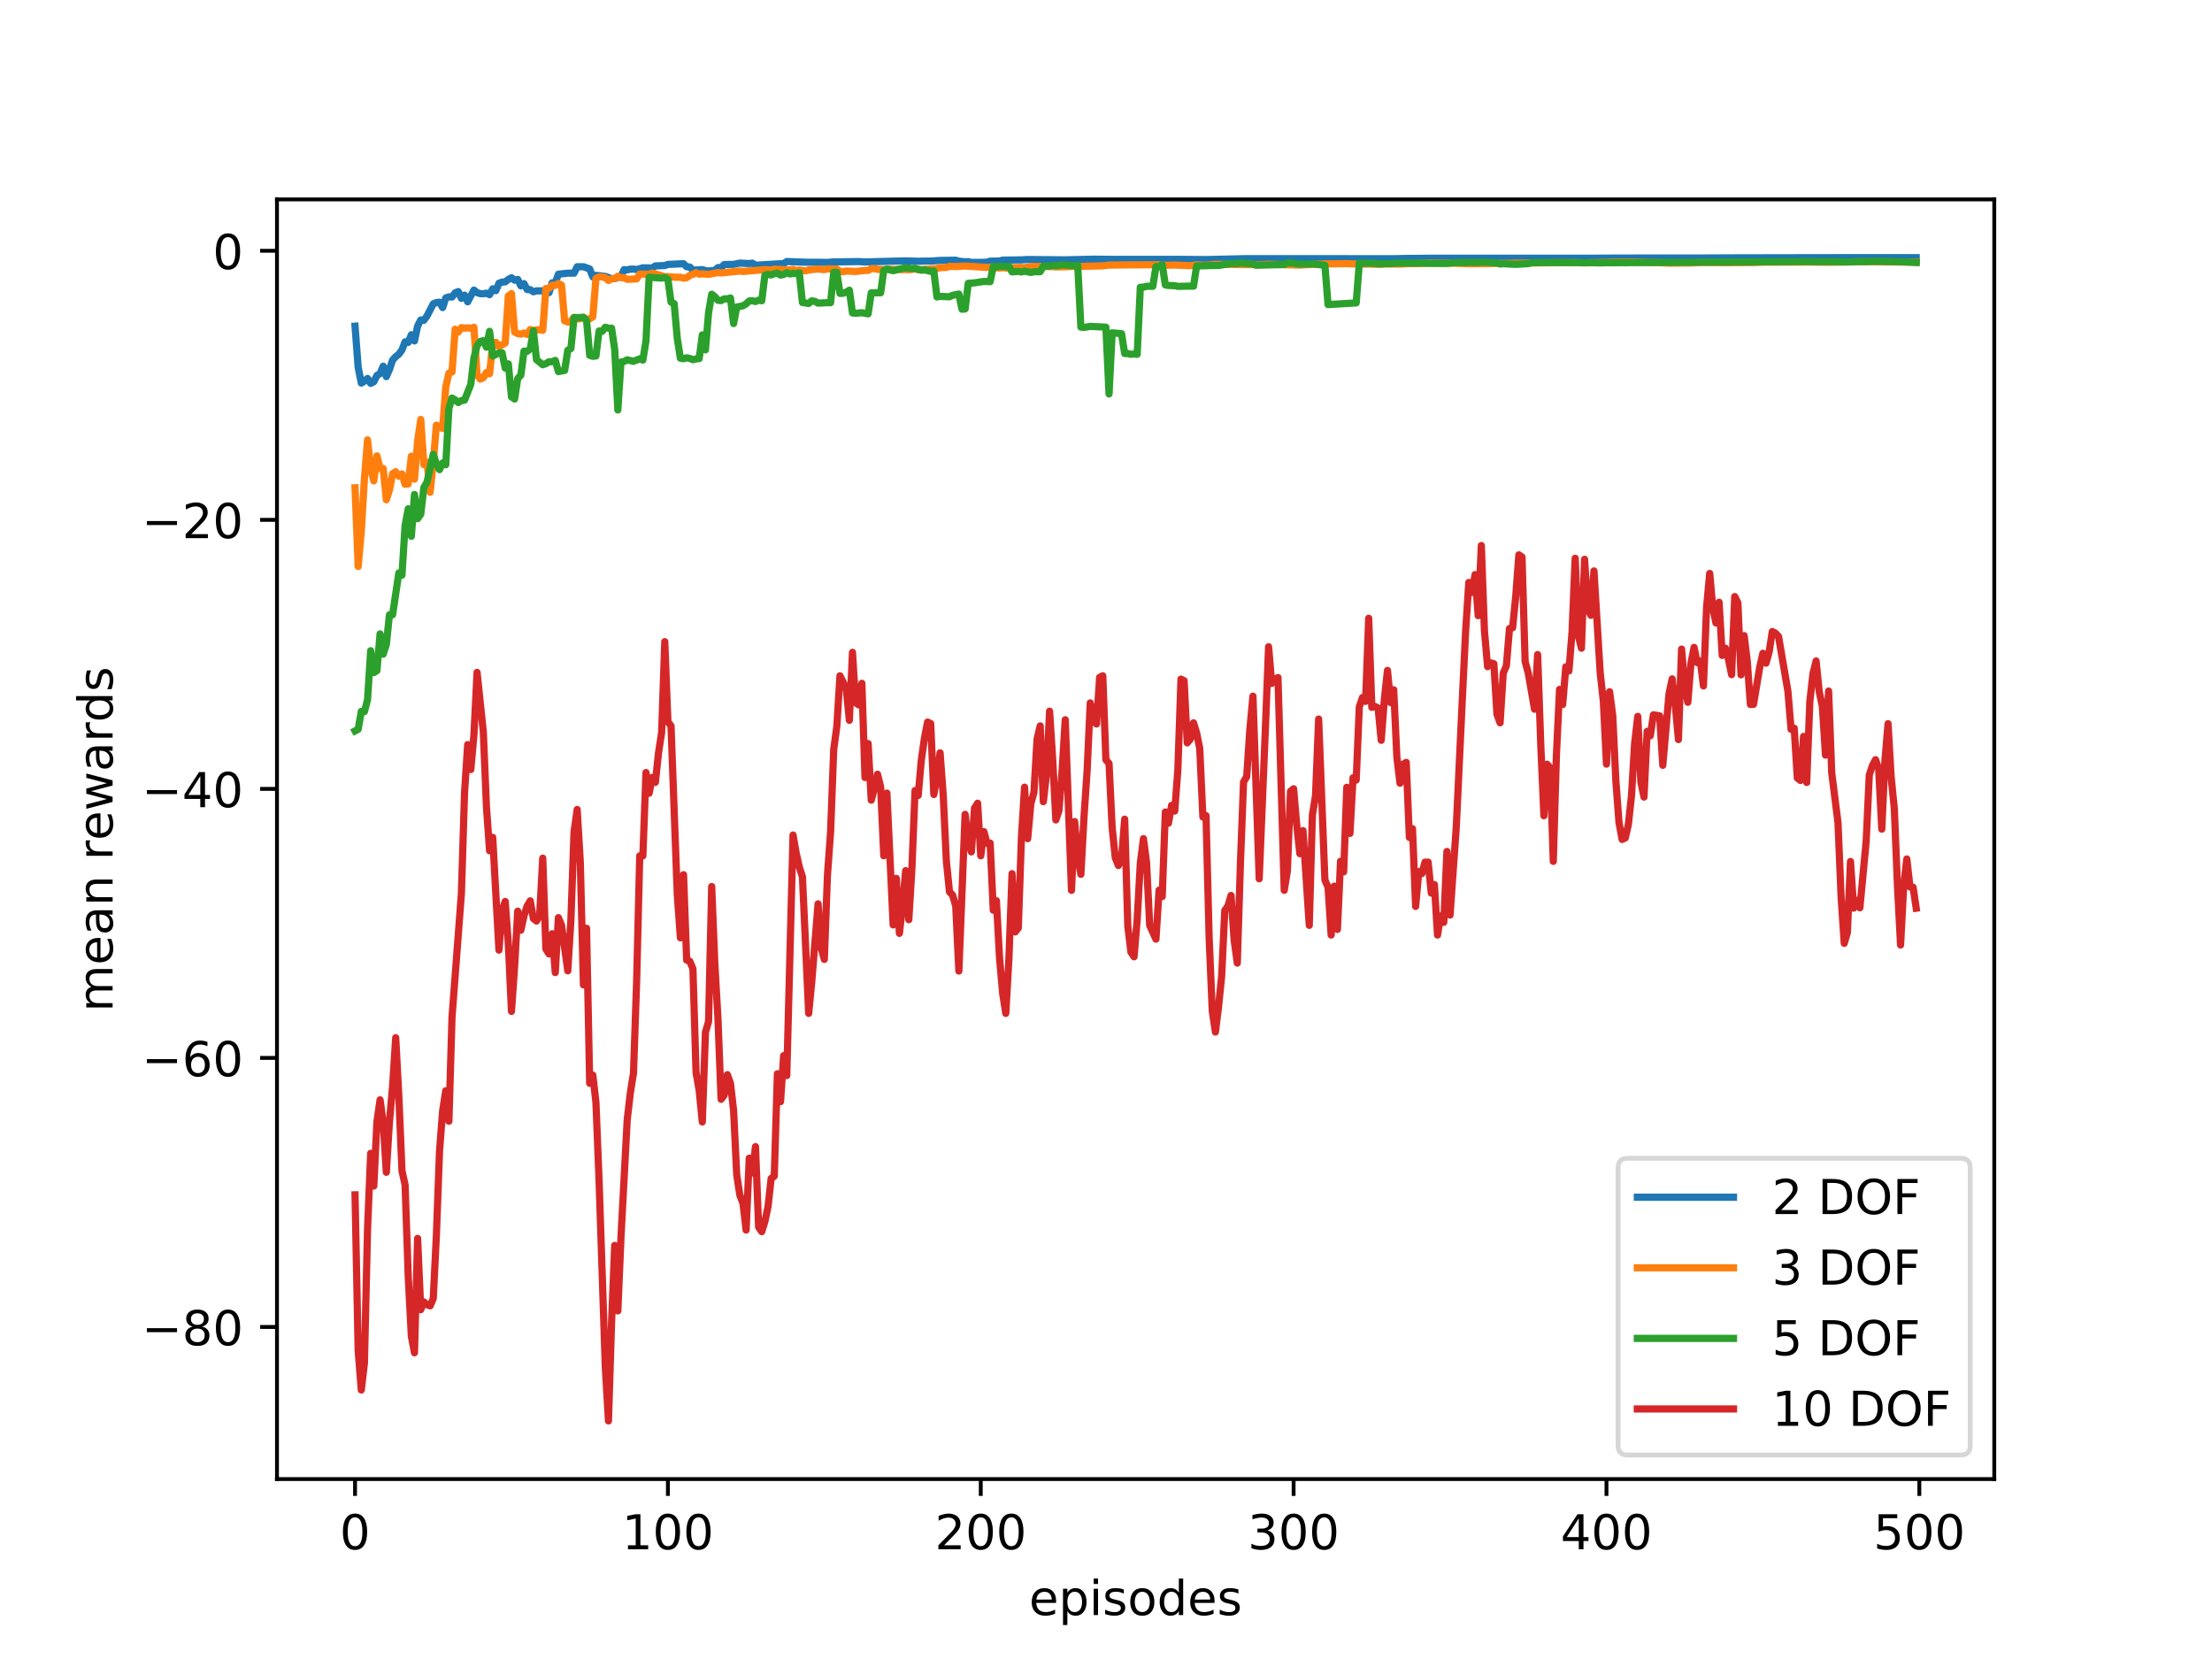 <?xml version="1.0" encoding="utf-8" standalone="no"?>
<!DOCTYPE svg PUBLIC "-//W3C//DTD SVG 1.1//EN"
  "http://www.w3.org/Graphics/SVG/1.1/DTD/svg11.dtd">
<!-- Created with matplotlib (http://matplotlib.org/) -->
<svg height="345pt" version="1.1" viewBox="0 0 460 345" width="460pt" xmlns="http://www.w3.org/2000/svg" xmlns:xlink="http://www.w3.org/1999/xlink">
 <defs>
  <style type="text/css">
*{stroke-linecap:butt;stroke-linejoin:round;}
  </style>
 </defs>
 <g id="figure_1">
  <g id="patch_1">
   <path d="M 0 345.6 
L 460.8 345.6 
L 460.8 0 
L 0 0 
z
" style="fill:#ffffff;"/>
  </g>
  <g id="axes_1">
   <g id="patch_2">
    <path d="M 57.6 307.584 
L 414.72 307.584 
L 414.72 41.472 
L 57.6 41.472 
z
" style="fill:#ffffff;"/>
   </g>
   <g id="matplotlib.axis_1">
    <g id="xtick_1">
     <g id="line2d_1">
      <defs>
       <path d="M 0 0 
L 0 3.5 
" id="m6d3c2bbdf1" style="stroke:#000000;stroke-width:0.8;"/>
      </defs>
      <g>
       <use style="stroke:#000000;stroke-width:0.8;" x="73.833" xlink:href="#m6d3c2bbdf1" y="307.584"/>
      </g>
     </g>
     <g id="text_1">
      <!-- 0 -->
      <defs>
       <path d="M 31.781 66.406 
Q 24.172 66.406 20.328 58.906 
Q 16.5 51.422 16.5 36.375 
Q 16.5 21.391 20.328 13.891 
Q 24.172 6.391 31.781 6.391 
Q 39.453 6.391 43.281 13.891 
Q 47.125 21.391 47.125 36.375 
Q 47.125 51.422 43.281 58.906 
Q 39.453 66.406 31.781 66.406 
z
M 31.781 74.219 
Q 44.047 74.219 50.516 64.516 
Q 56.984 54.828 56.984 36.375 
Q 56.984 17.969 50.516 8.266 
Q 44.047 -1.422 31.781 -1.422 
Q 19.531 -1.422 13.062 8.266 
Q 6.594 17.969 6.594 36.375 
Q 6.594 54.828 13.062 64.516 
Q 19.531 74.219 31.781 74.219 
z
" id="DejaVuSans-30"/>
      </defs>
      <g transform="translate(70.651 322.182)scale(0.1 -0.1)">
       <use xlink:href="#DejaVuSans-30"/>
      </g>
     </g>
    </g>
    <g id="xtick_2">
     <g id="line2d_2">
      <g>
       <use style="stroke:#000000;stroke-width:0.8;" x="138.894" xlink:href="#m6d3c2bbdf1" y="307.584"/>
      </g>
     </g>
     <g id="text_2">
      <!-- 100 -->
      <defs>
       <path d="M 12.406 8.297 
L 28.516 8.297 
L 28.516 63.922 
L 10.984 60.406 
L 10.984 69.391 
L 28.422 72.906 
L 38.281 72.906 
L 38.281 8.297 
L 54.391 8.297 
L 54.391 0 
L 12.406 0 
z
" id="DejaVuSans-31"/>
      </defs>
      <g transform="translate(129.35 322.182)scale(0.1 -0.1)">
       <use xlink:href="#DejaVuSans-31"/>
       <use x="63.623" xlink:href="#DejaVuSans-30"/>
       <use x="127.246" xlink:href="#DejaVuSans-30"/>
      </g>
     </g>
    </g>
    <g id="xtick_3">
     <g id="line2d_3">
      <g>
       <use style="stroke:#000000;stroke-width:0.8;" x="203.955" xlink:href="#m6d3c2bbdf1" y="307.584"/>
      </g>
     </g>
     <g id="text_3">
      <!-- 200 -->
      <defs>
       <path d="M 19.188 8.297 
L 53.609 8.297 
L 53.609 0 
L 7.328 0 
L 7.328 8.297 
Q 12.938 14.109 22.625 23.891 
Q 32.328 33.688 34.812 36.531 
Q 39.547 41.844 41.422 45.531 
Q 43.312 49.219 43.312 52.781 
Q 43.312 58.594 39.234 62.25 
Q 35.156 65.922 28.609 65.922 
Q 23.969 65.922 18.812 64.312 
Q 13.672 62.703 7.812 59.422 
L 7.812 69.391 
Q 13.766 71.781 18.938 73 
Q 24.125 74.219 28.422 74.219 
Q 39.75 74.219 46.484 68.547 
Q 53.219 62.891 53.219 53.422 
Q 53.219 48.922 51.531 44.891 
Q 49.859 40.875 45.406 35.406 
Q 44.188 33.984 37.641 27.219 
Q 31.109 20.453 19.188 8.297 
z
" id="DejaVuSans-32"/>
      </defs>
      <g transform="translate(194.411 322.182)scale(0.1 -0.1)">
       <use xlink:href="#DejaVuSans-32"/>
       <use x="63.623" xlink:href="#DejaVuSans-30"/>
       <use x="127.246" xlink:href="#DejaVuSans-30"/>
      </g>
     </g>
    </g>
    <g id="xtick_4">
     <g id="line2d_4">
      <g>
       <use style="stroke:#000000;stroke-width:0.8;" x="269.016" xlink:href="#m6d3c2bbdf1" y="307.584"/>
      </g>
     </g>
     <g id="text_4">
      <!-- 300 -->
      <defs>
       <path d="M 40.578 39.312 
Q 47.656 37.797 51.625 33 
Q 55.609 28.219 55.609 21.188 
Q 55.609 10.406 48.188 4.484 
Q 40.766 -1.422 27.094 -1.422 
Q 22.516 -1.422 17.656 -0.516 
Q 12.797 0.391 7.625 2.203 
L 7.625 11.719 
Q 11.719 9.328 16.594 8.109 
Q 21.484 6.891 26.812 6.891 
Q 36.078 6.891 40.938 10.547 
Q 45.797 14.203 45.797 21.188 
Q 45.797 27.641 41.281 31.266 
Q 36.766 34.906 28.719 34.906 
L 20.219 34.906 
L 20.219 43.016 
L 29.109 43.016 
Q 36.375 43.016 40.234 45.922 
Q 44.094 48.828 44.094 54.297 
Q 44.094 59.906 40.109 62.906 
Q 36.141 65.922 28.719 65.922 
Q 24.656 65.922 20.016 65.031 
Q 15.375 64.156 9.812 62.312 
L 9.812 71.094 
Q 15.438 72.656 20.344 73.438 
Q 25.25 74.219 29.594 74.219 
Q 40.828 74.219 47.359 69.109 
Q 53.906 64.016 53.906 55.328 
Q 53.906 49.266 50.438 45.094 
Q 46.969 40.922 40.578 39.312 
z
" id="DejaVuSans-33"/>
      </defs>
      <g transform="translate(259.472 322.182)scale(0.1 -0.1)">
       <use xlink:href="#DejaVuSans-33"/>
       <use x="63.623" xlink:href="#DejaVuSans-30"/>
       <use x="127.246" xlink:href="#DejaVuSans-30"/>
      </g>
     </g>
    </g>
    <g id="xtick_5">
     <g id="line2d_5">
      <g>
       <use style="stroke:#000000;stroke-width:0.8;" x="334.077" xlink:href="#m6d3c2bbdf1" y="307.584"/>
      </g>
     </g>
     <g id="text_5">
      <!-- 400 -->
      <defs>
       <path d="M 37.797 64.312 
L 12.891 25.391 
L 37.797 25.391 
z
M 35.203 72.906 
L 47.609 72.906 
L 47.609 25.391 
L 58.016 25.391 
L 58.016 17.188 
L 47.609 17.188 
L 47.609 0 
L 37.797 0 
L 37.797 17.188 
L 4.891 17.188 
L 4.891 26.703 
z
" id="DejaVuSans-34"/>
      </defs>
      <g transform="translate(324.533 322.182)scale(0.1 -0.1)">
       <use xlink:href="#DejaVuSans-34"/>
       <use x="63.623" xlink:href="#DejaVuSans-30"/>
       <use x="127.246" xlink:href="#DejaVuSans-30"/>
      </g>
     </g>
    </g>
    <g id="xtick_6">
     <g id="line2d_6">
      <g>
       <use style="stroke:#000000;stroke-width:0.8;" x="399.138" xlink:href="#m6d3c2bbdf1" y="307.584"/>
      </g>
     </g>
     <g id="text_6">
      <!-- 500 -->
      <defs>
       <path d="M 10.797 72.906 
L 49.516 72.906 
L 49.516 64.594 
L 19.828 64.594 
L 19.828 46.734 
Q 21.969 47.469 24.109 47.828 
Q 26.266 48.188 28.422 48.188 
Q 40.625 48.188 47.75 41.5 
Q 54.891 34.812 54.891 23.391 
Q 54.891 11.625 47.562 5.094 
Q 40.234 -1.422 26.906 -1.422 
Q 22.312 -1.422 17.547 -0.641 
Q 12.797 0.141 7.719 1.703 
L 7.719 11.625 
Q 12.109 9.234 16.797 8.062 
Q 21.484 6.891 26.703 6.891 
Q 35.156 6.891 40.078 11.328 
Q 45.016 15.766 45.016 23.391 
Q 45.016 31 40.078 35.438 
Q 35.156 39.891 26.703 39.891 
Q 22.75 39.891 18.812 39.016 
Q 14.891 38.141 10.797 36.281 
z
" id="DejaVuSans-35"/>
      </defs>
      <g transform="translate(389.594 322.182)scale(0.1 -0.1)">
       <use xlink:href="#DejaVuSans-35"/>
       <use x="63.623" xlink:href="#DejaVuSans-30"/>
       <use x="127.246" xlink:href="#DejaVuSans-30"/>
      </g>
     </g>
    </g>
    <g id="text_7">
     <!-- episodes -->
     <defs>
      <path d="M 56.203 29.594 
L 56.203 25.203 
L 14.891 25.203 
Q 15.484 15.922 20.484 11.062 
Q 25.484 6.203 34.422 6.203 
Q 39.594 6.203 44.453 7.469 
Q 49.312 8.734 54.109 11.281 
L 54.109 2.781 
Q 49.266 0.734 44.188 -0.344 
Q 39.109 -1.422 33.891 -1.422 
Q 20.797 -1.422 13.156 6.188 
Q 5.516 13.812 5.516 26.812 
Q 5.516 40.234 12.766 48.109 
Q 20.016 56 32.328 56 
Q 43.359 56 49.781 48.891 
Q 56.203 41.797 56.203 29.594 
z
M 47.219 32.234 
Q 47.125 39.594 43.094 43.984 
Q 39.062 48.391 32.422 48.391 
Q 24.906 48.391 20.391 44.141 
Q 15.875 39.891 15.188 32.172 
z
" id="DejaVuSans-65"/>
      <path d="M 18.109 8.203 
L 18.109 -20.797 
L 9.078 -20.797 
L 9.078 54.688 
L 18.109 54.688 
L 18.109 46.391 
Q 20.953 51.266 25.266 53.625 
Q 29.594 56 35.594 56 
Q 45.562 56 51.781 48.094 
Q 58.016 40.188 58.016 27.297 
Q 58.016 14.406 51.781 6.484 
Q 45.562 -1.422 35.594 -1.422 
Q 29.594 -1.422 25.266 0.953 
Q 20.953 3.328 18.109 8.203 
z
M 48.688 27.297 
Q 48.688 37.203 44.609 42.844 
Q 40.531 48.484 33.406 48.484 
Q 26.266 48.484 22.188 42.844 
Q 18.109 37.203 18.109 27.297 
Q 18.109 17.391 22.188 11.75 
Q 26.266 6.109 33.406 6.109 
Q 40.531 6.109 44.609 11.75 
Q 48.688 17.391 48.688 27.297 
z
" id="DejaVuSans-70"/>
      <path d="M 9.422 54.688 
L 18.406 54.688 
L 18.406 0 
L 9.422 0 
z
M 9.422 75.984 
L 18.406 75.984 
L 18.406 64.594 
L 9.422 64.594 
z
" id="DejaVuSans-69"/>
      <path d="M 44.281 53.078 
L 44.281 44.578 
Q 40.484 46.531 36.375 47.5 
Q 32.281 48.484 27.875 48.484 
Q 21.188 48.484 17.844 46.438 
Q 14.5 44.391 14.5 40.281 
Q 14.5 37.156 16.891 35.375 
Q 19.281 33.594 26.516 31.984 
L 29.594 31.297 
Q 39.156 29.25 43.188 25.516 
Q 47.219 21.781 47.219 15.094 
Q 47.219 7.469 41.188 3.016 
Q 35.156 -1.422 24.609 -1.422 
Q 20.219 -1.422 15.453 -0.562 
Q 10.688 0.297 5.422 2 
L 5.422 11.281 
Q 10.406 8.688 15.234 7.391 
Q 20.062 6.109 24.812 6.109 
Q 31.156 6.109 34.562 8.281 
Q 37.984 10.453 37.984 14.406 
Q 37.984 18.062 35.516 20.016 
Q 33.062 21.969 24.703 23.781 
L 21.578 24.516 
Q 13.234 26.266 9.516 29.906 
Q 5.812 33.547 5.812 39.891 
Q 5.812 47.609 11.281 51.797 
Q 16.75 56 26.812 56 
Q 31.781 56 36.172 55.266 
Q 40.578 54.547 44.281 53.078 
z
" id="DejaVuSans-73"/>
      <path d="M 30.609 48.391 
Q 23.391 48.391 19.188 42.75 
Q 14.984 37.109 14.984 27.297 
Q 14.984 17.484 19.156 11.844 
Q 23.344 6.203 30.609 6.203 
Q 37.797 6.203 41.984 11.859 
Q 46.188 17.531 46.188 27.297 
Q 46.188 37.016 41.984 42.703 
Q 37.797 48.391 30.609 48.391 
z
M 30.609 56 
Q 42.328 56 49.016 48.375 
Q 55.719 40.766 55.719 27.297 
Q 55.719 13.875 49.016 6.219 
Q 42.328 -1.422 30.609 -1.422 
Q 18.844 -1.422 12.172 6.219 
Q 5.516 13.875 5.516 27.297 
Q 5.516 40.766 12.172 48.375 
Q 18.844 56 30.609 56 
z
" id="DejaVuSans-6f"/>
      <path d="M 45.406 46.391 
L 45.406 75.984 
L 54.391 75.984 
L 54.391 0 
L 45.406 0 
L 45.406 8.203 
Q 42.578 3.328 38.25 0.953 
Q 33.938 -1.422 27.875 -1.422 
Q 17.969 -1.422 11.734 6.484 
Q 5.516 14.406 5.516 27.297 
Q 5.516 40.188 11.734 48.094 
Q 17.969 56 27.875 56 
Q 33.938 56 38.25 53.625 
Q 42.578 51.266 45.406 46.391 
z
M 14.797 27.297 
Q 14.797 17.391 18.875 11.75 
Q 22.953 6.109 30.078 6.109 
Q 37.203 6.109 41.297 11.75 
Q 45.406 17.391 45.406 27.297 
Q 45.406 37.203 41.297 42.844 
Q 37.203 48.484 30.078 48.484 
Q 22.953 48.484 18.875 42.844 
Q 14.797 37.203 14.797 27.297 
z
" id="DejaVuSans-64"/>
     </defs>
     <g transform="translate(214.001 335.861)scale(0.1 -0.1)">
      <use xlink:href="#DejaVuSans-65"/>
      <use x="61.523" xlink:href="#DejaVuSans-70"/>
      <use x="125" xlink:href="#DejaVuSans-69"/>
      <use x="152.783" xlink:href="#DejaVuSans-73"/>
      <use x="204.883" xlink:href="#DejaVuSans-6f"/>
      <use x="266.064" xlink:href="#DejaVuSans-64"/>
      <use x="329.541" xlink:href="#DejaVuSans-65"/>
      <use x="391.064" xlink:href="#DejaVuSans-73"/>
     </g>
    </g>
   </g>
   <g id="matplotlib.axis_2">
    <g id="ytick_1">
     <g id="line2d_7">
      <defs>
       <path d="M 0 0 
L -3.5 0 
" id="m429cd1ac20" style="stroke:#000000;stroke-width:0.8;"/>
      </defs>
      <g>
       <use style="stroke:#000000;stroke-width:0.8;" x="57.6" xlink:href="#m429cd1ac20" y="275.952"/>
      </g>
     </g>
     <g id="text_8">
      <!-- −80 -->
      <defs>
       <path d="M 10.594 35.5 
L 73.188 35.5 
L 73.188 27.203 
L 10.594 27.203 
z
" id="DejaVuSans-2212"/>
       <path d="M 31.781 34.625 
Q 24.75 34.625 20.719 30.859 
Q 16.703 27.094 16.703 20.516 
Q 16.703 13.922 20.719 10.156 
Q 24.75 6.391 31.781 6.391 
Q 38.812 6.391 42.859 10.172 
Q 46.922 13.969 46.922 20.516 
Q 46.922 27.094 42.891 30.859 
Q 38.875 34.625 31.781 34.625 
z
M 21.922 38.812 
Q 15.578 40.375 12.031 44.719 
Q 8.5 49.078 8.5 55.328 
Q 8.5 64.062 14.719 69.141 
Q 20.953 74.219 31.781 74.219 
Q 42.672 74.219 48.875 69.141 
Q 55.078 64.062 55.078 55.328 
Q 55.078 49.078 51.531 44.719 
Q 48 40.375 41.703 38.812 
Q 48.828 37.156 52.797 32.312 
Q 56.781 27.484 56.781 20.516 
Q 56.781 9.906 50.312 4.234 
Q 43.844 -1.422 31.781 -1.422 
Q 19.734 -1.422 13.25 4.234 
Q 6.781 9.906 6.781 20.516 
Q 6.781 27.484 10.781 32.312 
Q 14.797 37.156 21.922 38.812 
z
M 18.312 54.391 
Q 18.312 48.734 21.844 45.562 
Q 25.391 42.391 31.781 42.391 
Q 38.141 42.391 41.719 45.562 
Q 45.312 48.734 45.312 54.391 
Q 45.312 60.062 41.719 63.234 
Q 38.141 66.406 31.781 66.406 
Q 25.391 66.406 21.844 63.234 
Q 18.312 60.062 18.312 54.391 
z
" id="DejaVuSans-38"/>
      </defs>
      <g transform="translate(29.495 279.751)scale(0.1 -0.1)">
       <use xlink:href="#DejaVuSans-2212"/>
       <use x="83.789" xlink:href="#DejaVuSans-38"/>
       <use x="147.412" xlink:href="#DejaVuSans-30"/>
      </g>
     </g>
    </g>
    <g id="ytick_2">
     <g id="line2d_8">
      <g>
       <use style="stroke:#000000;stroke-width:0.8;" x="57.6" xlink:href="#m429cd1ac20" y="220.003"/>
      </g>
     </g>
     <g id="text_9">
      <!-- −60 -->
      <defs>
       <path d="M 33.016 40.375 
Q 26.375 40.375 22.484 35.828 
Q 18.609 31.297 18.609 23.391 
Q 18.609 15.531 22.484 10.953 
Q 26.375 6.391 33.016 6.391 
Q 39.656 6.391 43.531 10.953 
Q 47.406 15.531 47.406 23.391 
Q 47.406 31.297 43.531 35.828 
Q 39.656 40.375 33.016 40.375 
z
M 52.594 71.297 
L 52.594 62.312 
Q 48.875 64.062 45.094 64.984 
Q 41.312 65.922 37.594 65.922 
Q 27.828 65.922 22.672 59.328 
Q 17.531 52.734 16.797 39.406 
Q 19.672 43.656 24.016 45.922 
Q 28.375 48.188 33.594 48.188 
Q 44.578 48.188 50.953 41.516 
Q 57.328 34.859 57.328 23.391 
Q 57.328 12.156 50.688 5.359 
Q 44.047 -1.422 33.016 -1.422 
Q 20.359 -1.422 13.672 8.266 
Q 6.984 17.969 6.984 36.375 
Q 6.984 53.656 15.188 63.938 
Q 23.391 74.219 37.203 74.219 
Q 40.922 74.219 44.703 73.484 
Q 48.484 72.75 52.594 71.297 
z
" id="DejaVuSans-36"/>
      </defs>
      <g transform="translate(29.495 223.802)scale(0.1 -0.1)">
       <use xlink:href="#DejaVuSans-2212"/>
       <use x="83.789" xlink:href="#DejaVuSans-36"/>
       <use x="147.412" xlink:href="#DejaVuSans-30"/>
      </g>
     </g>
    </g>
    <g id="ytick_3">
     <g id="line2d_9">
      <g>
       <use style="stroke:#000000;stroke-width:0.8;" x="57.6" xlink:href="#m429cd1ac20" y="164.054"/>
      </g>
     </g>
     <g id="text_10">
      <!-- −40 -->
      <g transform="translate(29.495 167.853)scale(0.1 -0.1)">
       <use xlink:href="#DejaVuSans-2212"/>
       <use x="83.789" xlink:href="#DejaVuSans-34"/>
       <use x="147.412" xlink:href="#DejaVuSans-30"/>
      </g>
     </g>
    </g>
    <g id="ytick_4">
     <g id="line2d_10">
      <g>
       <use style="stroke:#000000;stroke-width:0.8;" x="57.6" xlink:href="#m429cd1ac20" y="108.105"/>
      </g>
     </g>
     <g id="text_11">
      <!-- −20 -->
      <g transform="translate(29.495 111.904)scale(0.1 -0.1)">
       <use xlink:href="#DejaVuSans-2212"/>
       <use x="83.789" xlink:href="#DejaVuSans-32"/>
       <use x="147.412" xlink:href="#DejaVuSans-30"/>
      </g>
     </g>
    </g>
    <g id="ytick_5">
     <g id="line2d_11">
      <g>
       <use style="stroke:#000000;stroke-width:0.8;" x="57.6" xlink:href="#m429cd1ac20" y="52.156"/>
      </g>
     </g>
     <g id="text_12">
      <!-- 0 -->
      <g transform="translate(44.237 55.955)scale(0.1 -0.1)">
       <use xlink:href="#DejaVuSans-30"/>
      </g>
     </g>
    </g>
    <g id="text_13">
     <!-- mean rewards -->
     <defs>
      <path d="M 52 44.188 
Q 55.375 50.25 60.062 53.125 
Q 64.75 56 71.094 56 
Q 79.641 56 84.281 50.016 
Q 88.922 44.047 88.922 33.016 
L 88.922 0 
L 79.891 0 
L 79.891 32.719 
Q 79.891 40.578 77.094 44.375 
Q 74.312 48.188 68.609 48.188 
Q 61.625 48.188 57.562 43.547 
Q 53.516 38.922 53.516 30.906 
L 53.516 0 
L 44.484 0 
L 44.484 32.719 
Q 44.484 40.625 41.703 44.406 
Q 38.922 48.188 33.109 48.188 
Q 26.219 48.188 22.156 43.531 
Q 18.109 38.875 18.109 30.906 
L 18.109 0 
L 9.078 0 
L 9.078 54.688 
L 18.109 54.688 
L 18.109 46.188 
Q 21.188 51.219 25.484 53.609 
Q 29.781 56 35.688 56 
Q 41.656 56 45.828 52.969 
Q 50 49.953 52 44.188 
z
" id="DejaVuSans-6d"/>
      <path d="M 34.281 27.484 
Q 23.391 27.484 19.188 25 
Q 14.984 22.516 14.984 16.5 
Q 14.984 11.719 18.141 8.906 
Q 21.297 6.109 26.703 6.109 
Q 34.188 6.109 38.703 11.406 
Q 43.219 16.703 43.219 25.484 
L 43.219 27.484 
z
M 52.203 31.203 
L 52.203 0 
L 43.219 0 
L 43.219 8.297 
Q 40.141 3.328 35.547 0.953 
Q 30.953 -1.422 24.312 -1.422 
Q 15.922 -1.422 10.953 3.297 
Q 6 8.016 6 15.922 
Q 6 25.141 12.172 29.828 
Q 18.359 34.516 30.609 34.516 
L 43.219 34.516 
L 43.219 35.406 
Q 43.219 41.609 39.141 45 
Q 35.062 48.391 27.688 48.391 
Q 23 48.391 18.547 47.266 
Q 14.109 46.141 10.016 43.891 
L 10.016 52.203 
Q 14.938 54.109 19.578 55.047 
Q 24.219 56 28.609 56 
Q 40.484 56 46.344 49.844 
Q 52.203 43.703 52.203 31.203 
z
" id="DejaVuSans-61"/>
      <path d="M 54.891 33.016 
L 54.891 0 
L 45.906 0 
L 45.906 32.719 
Q 45.906 40.484 42.875 44.328 
Q 39.844 48.188 33.797 48.188 
Q 26.516 48.188 22.312 43.547 
Q 18.109 38.922 18.109 30.906 
L 18.109 0 
L 9.078 0 
L 9.078 54.688 
L 18.109 54.688 
L 18.109 46.188 
Q 21.344 51.125 25.703 53.562 
Q 30.078 56 35.797 56 
Q 45.219 56 50.047 50.172 
Q 54.891 44.344 54.891 33.016 
z
" id="DejaVuSans-6e"/>
      <path id="DejaVuSans-20"/>
      <path d="M 41.109 46.297 
Q 39.594 47.172 37.812 47.578 
Q 36.031 48 33.891 48 
Q 26.266 48 22.188 43.047 
Q 18.109 38.094 18.109 28.812 
L 18.109 0 
L 9.078 0 
L 9.078 54.688 
L 18.109 54.688 
L 18.109 46.188 
Q 20.953 51.172 25.484 53.578 
Q 30.031 56 36.531 56 
Q 37.453 56 38.578 55.875 
Q 39.703 55.766 41.062 55.516 
z
" id="DejaVuSans-72"/>
      <path d="M 4.203 54.688 
L 13.188 54.688 
L 24.422 12.016 
L 35.594 54.688 
L 46.188 54.688 
L 57.422 12.016 
L 68.609 54.688 
L 77.594 54.688 
L 63.281 0 
L 52.688 0 
L 40.922 44.828 
L 29.109 0 
L 18.5 0 
z
" id="DejaVuSans-77"/>
     </defs>
     <g transform="translate(23.416 210.414)rotate(-90)scale(0.1 -0.1)">
      <use xlink:href="#DejaVuSans-6d"/>
      <use x="97.412" xlink:href="#DejaVuSans-65"/>
      <use x="158.936" xlink:href="#DejaVuSans-61"/>
      <use x="220.215" xlink:href="#DejaVuSans-6e"/>
      <use x="283.594" xlink:href="#DejaVuSans-20"/>
      <use x="315.381" xlink:href="#DejaVuSans-72"/>
      <use x="356.463" xlink:href="#DejaVuSans-65"/>
      <use x="417.986" xlink:href="#DejaVuSans-77"/>
      <use x="499.773" xlink:href="#DejaVuSans-61"/>
      <use x="561.053" xlink:href="#DejaVuSans-72"/>
      <use x="602.15" xlink:href="#DejaVuSans-64"/>
      <use x="665.627" xlink:href="#DejaVuSans-73"/>
     </g>
    </g>
   </g>
   <g id="line2d_12">
    <path clip-path="url(#pfcc743c863)" d="M 73.833 67.83 
L 74.483 76.394 
L 75.134 79.66 
L 75.785 79.261 
L 76.435 78.703 
L 77.086 79.728 
L 77.736 79.389 
L 78.387 78.078 
L 79.038 77.692 
L 79.688 76.145 
L 80.339 78.322 
L 80.989 76.833 
L 81.64 74.886 
L 82.291 74.175 
L 82.941 73.664 
L 83.592 72.768 
L 84.242 71.083 
L 84.893 71.206 
L 85.544 69.616 
L 86.194 70.896 
L 86.845 67.813 
L 87.496 66.54 
L 88.146 66.608 
L 88.797 65.714 
L 90.098 63.195 
L 90.749 62.913 
L 91.399 62.852 
L 92.05 63.966 
L 92.7 61.964 
L 93.351 61.724 
L 94.002 61.774 
L 94.652 60.891 
L 95.303 60.635 
L 95.953 62.045 
L 96.604 61.378 
L 97.255 62.763 
L 98.556 60.322 
L 99.207 60.852 
L 99.857 61.066 
L 100.508 61.09 
L 101.158 60.967 
L 101.809 61.287 
L 102.46 60.061 
L 103.11 60.448 
L 103.761 58.903 
L 104.411 58.667 
L 105.062 58.619 
L 105.713 58.107 
L 106.363 57.759 
L 107.014 58.268 
L 107.664 58.109 
L 108.315 59.45 
L 108.966 58.989 
L 109.616 60.202 
L 110.267 60.24 
L 110.918 60.675 
L 111.568 60.491 
L 112.869 60.48 
L 113.52 60.964 
L 114.171 60.863 
L 114.821 58.822 
L 115.472 58.796 
L 116.122 57.021 
L 118.074 56.811 
L 119.375 56.811 
L 120.026 55.475 
L 121.327 55.467 
L 122.629 55.934 
L 123.279 57.59 
L 123.93 57.255 
L 125.882 57.49 
L 127.183 57.948 
L 127.833 57.934 
L 129.135 57.44 
L 129.785 56.075 
L 130.436 56.124 
L 131.086 55.973 
L 131.737 55.955 
L 132.388 56.055 
L 133.689 55.698 
L 135.641 55.717 
L 136.291 55.3 
L 138.243 55.222 
L 138.894 54.985 
L 142.147 54.844 
L 142.797 55.468 
L 143.448 55.533 
L 144.099 56.177 
L 145.4 56.107 
L 146.05 56.071 
L 146.701 56.277 
L 147.352 56.345 
L 148.653 56.222 
L 149.304 55.644 
L 149.954 55.648 
L 150.605 55.013 
L 152.557 54.981 
L 153.858 54.712 
L 155.81 54.813 
L 156.46 54.719 
L 157.111 55.157 
L 159.713 54.994 
L 162.966 54.809 
L 163.617 54.388 
L 166.219 54.487 
L 168.171 54.54 
L 170.123 54.544 
L 172.075 54.577 
L 173.376 54.469 
L 178.581 54.401 
L 179.882 54.472 
L 188.34 54.25 
L 190.943 54.334 
L 192.244 54.293 
L 193.545 54.298 
L 195.497 54.16 
L 198.099 54.117 
L 198.75 54.115 
L 199.401 54.312 
L 200.702 54.449 
L 201.352 54.399 
L 202.003 54.57 
L 203.955 54.564 
L 205.256 54.522 
L 205.907 54.307 
L 207.858 54.283 
L 208.509 54.097 
L 212.413 54.045 
L 213.714 53.967 
L 221.521 54.034 
L 227.377 53.9 
L 231.931 53.944 
L 245.594 53.935 
L 250.799 53.98 
L 259.257 53.787 
L 289.835 53.801 
L 292.438 53.748 
L 296.992 53.711 
L 331.474 53.703 
L 335.378 53.674 
L 343.185 53.653 
L 352.945 53.657 
L 360.101 53.626 
L 370.511 53.606 
L 384.824 53.581 
L 398.487 53.588 
L 398.487 53.588 
" style="fill:none;stroke:#1f77b4;stroke-linecap:square;stroke-width:1.5;"/>
   </g>
   <g id="line2d_13">
    <path clip-path="url(#pfcc743c863)" d="M 73.833 101.438 
L 74.483 117.802 
L 75.134 110.515 
L 75.785 99.494 
L 76.435 91.47 
L 77.086 97.44 
L 77.736 99.995 
L 78.387 94.802 
L 79.038 97.447 
L 79.688 97.43 
L 80.339 103.937 
L 80.989 101.885 
L 81.64 98.506 
L 82.291 98.097 
L 82.941 99.038 
L 83.592 98.554 
L 84.242 100.706 
L 84.893 100.633 
L 85.544 94.862 
L 86.194 99.639 
L 86.845 91.742 
L 87.496 87.234 
L 88.146 96.634 
L 88.797 96.11 
L 89.447 102.364 
L 90.098 96.125 
L 90.749 88.423 
L 91.399 88.689 
L 92.05 89.101 
L 92.7 80.477 
L 93.351 77.6 
L 94.002 77.341 
L 94.652 68.473 
L 95.303 69.052 
L 95.953 68.127 
L 96.604 68.249 
L 97.255 68.172 
L 97.905 68.259 
L 98.556 68.069 
L 99.207 77.906 
L 99.857 78.83 
L 100.508 78.566 
L 101.158 77.472 
L 101.809 77.72 
L 102.46 71.408 
L 103.11 71.191 
L 103.761 72.055 
L 105.062 71.341 
L 105.713 61.537 
L 106.363 61.055 
L 107.014 69.04 
L 107.664 69.375 
L 108.315 69.478 
L 108.966 69.249 
L 109.616 69.551 
L 110.267 68.528 
L 110.918 68.778 
L 111.568 68.602 
L 112.219 68.575 
L 112.869 68.678 
L 113.52 60.005 
L 114.171 59.952 
L 114.821 59.314 
L 115.472 59.363 
L 116.122 58.956 
L 116.773 59.286 
L 117.424 66.736 
L 118.074 66.982 
L 118.725 66.811 
L 119.375 65.983 
L 120.026 66.32 
L 120.677 66.288 
L 121.327 65.975 
L 121.978 66.425 
L 122.629 66.298 
L 123.279 65.877 
L 123.93 57.898 
L 124.58 57.579 
L 125.231 57.578 
L 125.882 57.755 
L 126.532 58.329 
L 127.183 57.995 
L 127.833 57.933 
L 128.484 57.451 
L 129.135 57.757 
L 129.785 57.757 
L 130.436 58.083 
L 132.388 58.002 
L 133.038 57 
L 134.99 57.024 
L 135.641 56.788 
L 136.942 57.151 
L 138.243 57.558 
L 138.894 57.531 
L 140.195 57.643 
L 141.496 57.654 
L 142.147 57.85 
L 142.797 57.75 
L 143.448 57.253 
L 144.099 57.049 
L 144.749 56.705 
L 145.4 57.02 
L 146.05 56.939 
L 147.352 57.064 
L 149.304 56.677 
L 149.954 56.759 
L 153.858 56.37 
L 154.508 56.456 
L 155.81 56.348 
L 159.063 56.066 
L 160.364 56.139 
L 161.015 55.964 
L 164.268 56.141 
L 164.918 56.027 
L 165.569 56.252 
L 166.219 56.145 
L 167.521 56.323 
L 168.171 56.136 
L 170.123 55.939 
L 171.424 56.077 
L 172.075 55.908 
L 174.027 55.96 
L 174.677 56.414 
L 175.328 56.512 
L 175.979 56.361 
L 177.28 56.424 
L 177.93 56.462 
L 179.882 56.232 
L 180.533 56.231 
L 181.183 55.875 
L 181.834 55.853 
L 182.485 56.011 
L 183.786 56.06 
L 184.436 55.964 
L 187.69 56.077 
L 188.34 56.021 
L 188.991 56.099 
L 190.292 55.928 
L 190.943 56.096 
L 194.846 55.846 
L 195.497 55.655 
L 196.798 55.623 
L 197.449 55.384 
L 198.75 55.431 
L 200.702 55.322 
L 205.256 55.608 
L 206.557 55.52 
L 207.208 55.69 
L 207.858 55.73 
L 208.509 55.649 
L 209.16 55.731 
L 210.461 55.655 
L 212.413 55.615 
L 213.063 55.676 
L 214.365 55.417 
L 215.666 55.392 
L 218.919 55.454 
L 220.22 55.503 
L 221.521 55.48 
L 223.473 55.392 
L 224.124 55.459 
L 225.425 55.379 
L 229.329 55.285 
L 230.63 55.128 
L 235.184 55.086 
L 241.04 55.047 
L 242.341 55.167 
L 244.293 55.118 
L 247.546 55.251 
L 248.847 55.073 
L 250.799 55.166 
L 252.751 54.962 
L 261.859 55.045 
L 263.811 54.946 
L 270.317 55.136 
L 271.618 55.042 
L 275.522 54.877 
L 280.076 54.83 
L 283.329 54.947 
L 284.63 54.897 
L 286.582 54.978 
L 288.534 54.893 
L 291.137 54.92 
L 293.088 54.82 
L 294.39 54.829 
L 297.643 54.677 
L 300.245 54.726 
L 302.197 54.737 
L 304.799 54.832 
L 306.101 54.855 
L 317.161 54.703 
L 321.715 54.653 
L 323.667 54.631 
L 327.571 54.616 
L 329.523 54.668 
L 334.727 54.54 
L 336.679 54.495 
L 339.282 54.492 
L 341.884 54.559 
L 345.137 54.63 
L 347.089 54.72 
L 351.643 54.694 
L 353.595 54.59 
L 358.8 54.636 
L 364.656 54.604 
L 366.607 54.529 
L 375.716 54.502 
L 380.921 54.542 
L 386.776 54.434 
L 389.379 54.439 
L 393.282 54.473 
L 398.487 54.529 
L 398.487 54.529 
" style="fill:none;stroke:#ff7f0e;stroke-linecap:square;stroke-width:1.5;"/>
   </g>
   <g id="line2d_14">
    <path clip-path="url(#pfcc743c863)" d="M 73.833 151.997 
L 74.483 151.651 
L 75.134 147.929 
L 75.785 147.985 
L 76.435 145.482 
L 77.086 135.312 
L 77.736 139.876 
L 78.387 139.459 
L 79.038 131.824 
L 79.688 136.041 
L 80.339 134.035 
L 80.989 127.843 
L 81.64 127.847 
L 82.941 119.142 
L 83.592 119.613 
L 84.242 109.253 
L 84.893 105.806 
L 85.544 111.526 
L 86.194 102.828 
L 86.845 107.864 
L 87.496 106.946 
L 88.146 101.355 
L 88.797 100.27 
L 90.098 94.475 
L 90.749 96.436 
L 91.399 97.664 
L 92.05 96.27 
L 92.7 96.65 
L 93.351 84.944 
L 94.002 82.773 
L 94.652 83.155 
L 95.303 83.713 
L 95.953 83.296 
L 96.604 83.213 
L 97.905 79.919 
L 98.556 74.434 
L 99.207 71.886 
L 99.857 71.032 
L 100.508 70.831 
L 101.158 72.201 
L 101.809 68.903 
L 102.46 74.041 
L 103.761 73.389 
L 104.411 73.36 
L 105.062 76.54 
L 105.713 75.673 
L 106.363 82.534 
L 107.014 82.976 
L 107.664 78.727 
L 108.315 78.025 
L 108.966 73.013 
L 109.616 73.072 
L 110.267 72.541 
L 110.918 68.776 
L 111.568 74.8 
L 112.869 75.854 
L 113.52 75.632 
L 114.171 75.229 
L 114.821 75.234 
L 115.472 74.952 
L 116.122 77.278 
L 117.424 77.032 
L 118.074 72.845 
L 118.725 72.473 
L 119.375 66.06 
L 121.327 65.994 
L 121.978 66.626 
L 122.629 73.893 
L 123.279 74.107 
L 123.93 74.026 
L 124.58 68.832 
L 125.231 68.899 
L 125.882 68.048 
L 126.532 68.248 
L 127.183 68.248 
L 127.833 72.7 
L 128.484 85.253 
L 129.135 75.296 
L 129.785 75.178 
L 130.436 74.826 
L 131.737 75.145 
L 133.038 74.617 
L 133.689 74.879 
L 134.339 70.866 
L 134.99 57.655 
L 137.593 57.834 
L 138.243 57.711 
L 138.894 58.077 
L 139.544 62.824 
L 140.195 63.138 
L 140.846 70.397 
L 141.496 74.504 
L 142.147 74.601 
L 142.797 74.402 
L 143.448 74.537 
L 144.099 74.809 
L 144.749 74.634 
L 145.4 74.575 
L 146.05 69.632 
L 146.701 72.756 
L 147.352 65.018 
L 148.002 61.191 
L 148.653 61.682 
L 149.304 62.45 
L 149.954 62.514 
L 150.605 62.15 
L 151.255 62.15 
L 151.906 61.975 
L 152.557 67.282 
L 153.207 63.847 
L 154.508 63.593 
L 155.159 63.187 
L 155.81 62.581 
L 156.46 62.539 
L 157.111 62.706 
L 157.761 62.412 
L 158.412 62.541 
L 159.063 57.212 
L 159.713 57.063 
L 160.364 57.177 
L 161.015 56.92 
L 161.665 56.796 
L 162.316 57.208 
L 162.966 57.079 
L 163.617 56.705 
L 164.268 56.972 
L 164.918 56.859 
L 165.569 56.903 
L 166.219 56.734 
L 166.87 62.903 
L 168.171 63.111 
L 168.822 62.557 
L 169.472 62.67 
L 170.123 63.044 
L 172.075 62.939 
L 172.725 62.95 
L 173.376 56.623 
L 174.027 56.619 
L 174.677 61.018 
L 175.328 60.988 
L 175.979 60.746 
L 176.629 60.356 
L 177.28 65.077 
L 177.93 65.151 
L 179.232 65.025 
L 180.533 65.27 
L 181.183 60.897 
L 183.135 60.886 
L 183.786 56.218 
L 184.436 55.976 
L 185.738 56.3 
L 187.039 55.952 
L 188.34 55.677 
L 189.641 55.841 
L 190.292 55.787 
L 191.593 56.197 
L 192.244 56.117 
L 193.545 56.435 
L 194.196 56.359 
L 194.846 61.757 
L 195.497 61.634 
L 197.449 61.723 
L 198.099 61.409 
L 199.401 61.145 
L 200.051 64.304 
L 200.702 64.246 
L 201.352 58.918 
L 202.654 58.823 
L 204.605 58.528 
L 205.907 58.572 
L 206.557 55.424 
L 207.208 55.486 
L 207.858 55.339 
L 208.509 55.431 
L 209.81 55.403 
L 210.461 56.538 
L 211.762 56.442 
L 212.413 56.558 
L 213.063 56.392 
L 214.365 56.656 
L 215.015 56.513 
L 216.316 56.504 
L 216.967 55.336 
L 218.268 55.33 
L 218.919 55.178 
L 219.569 55.287 
L 220.871 55.061 
L 222.822 55.231 
L 224.124 55.178 
L 224.774 68.024 
L 225.425 68.096 
L 226.726 67.869 
L 229.979 68.035 
L 230.63 81.931 
L 231.28 69.213 
L 233.232 69.391 
L 233.883 73.52 
L 234.533 73.53 
L 235.184 73.687 
L 235.835 73.592 
L 236.485 73.684 
L 237.136 59.733 
L 237.787 59.713 
L 238.437 59.529 
L 239.738 59.542 
L 240.389 55.434 
L 241.04 55.403 
L 241.69 55.021 
L 242.341 59.254 
L 242.991 59.368 
L 244.293 59.41 
L 244.943 59.555 
L 246.244 59.527 
L 247.546 59.499 
L 248.196 59.522 
L 248.847 55.305 
L 251.449 55.234 
L 252.751 55.205 
L 253.401 55.213 
L 256.004 54.791 
L 257.305 54.802 
L 257.955 54.68 
L 260.558 54.865 
L 261.208 55.159 
L 267.064 55.013 
L 267.715 54.674 
L 269.016 54.728 
L 269.666 54.885 
L 272.269 54.922 
L 272.919 54.856 
L 275.522 55.186 
L 276.173 63.341 
L 282.028 62.991 
L 282.679 54.708 
L 285.932 54.759 
L 287.233 54.885 
L 287.884 54.793 
L 288.534 54.848 
L 290.486 54.709 
L 293.739 54.724 
L 295.04 54.709 
L 297.643 54.769 
L 300.896 54.778 
L 302.848 54.595 
L 304.799 54.609 
L 305.45 54.503 
L 306.101 54.592 
L 308.703 54.505 
L 310.655 54.648 
L 311.305 54.642 
L 311.956 54.905 
L 312.607 54.844 
L 315.209 54.975 
L 317.812 54.827 
L 318.462 54.616 
L 323.016 54.578 
L 324.318 54.592 
L 331.474 54.633 
L 332.776 54.67 
L 334.077 54.631 
L 335.378 54.636 
L 362.704 54.454 
L 376.367 54.389 
L 377.668 54.41 
L 381.571 54.413 
L 382.873 54.457 
L 384.824 54.461 
L 386.126 54.402 
L 388.078 54.396 
L 389.379 54.34 
L 395.234 54.424 
L 398.487 54.583 
L 398.487 54.583 
" style="fill:none;stroke:#2ca02c;stroke-linecap:square;stroke-width:1.5;"/>
   </g>
   <g id="line2d_15">
    <path clip-path="url(#pfcc743c863)" d="M 73.833 248.473 
L 74.483 280.908 
L 75.134 289.06 
L 75.785 283.45 
L 76.435 255.555 
L 77.086 239.837 
L 77.736 246.65 
L 78.387 233.265 
L 79.038 228.716 
L 79.688 233.474 
L 80.339 243.779 
L 80.989 233.287 
L 81.64 225.947 
L 82.291 215.799 
L 82.941 227.986 
L 83.592 243.448 
L 84.242 246.434 
L 84.893 265.406 
L 85.544 277.876 
L 86.194 281.32 
L 86.845 257.533 
L 87.496 272.359 
L 88.146 270.744 
L 88.797 271.319 
L 89.447 271.564 
L 90.098 270.041 
L 90.749 256.911 
L 91.399 239.433 
L 92.05 230.982 
L 92.7 226.83 
L 93.351 233.164 
L 94.002 211.479 
L 95.953 185.77 
L 96.604 164.872 
L 97.255 154.839 
L 97.905 160.032 
L 98.556 152.869 
L 99.207 139.827 
L 100.508 152.177 
L 101.158 167.752 
L 101.809 176.915 
L 102.46 174.128 
L 103.761 197.583 
L 104.411 189.302 
L 105.062 187.462 
L 105.713 196.277 
L 106.363 210.325 
L 107.014 201.025 
L 107.664 189.48 
L 108.315 193.441 
L 108.966 190.456 
L 109.616 188.418 
L 110.267 187.337 
L 110.918 191.02 
L 111.568 191.534 
L 112.219 190.385 
L 112.869 178.461 
L 113.52 197.336 
L 114.171 198.386 
L 114.821 194.175 
L 115.472 202.256 
L 116.122 190.829 
L 116.773 192.413 
L 118.074 201.889 
L 118.725 191.3 
L 119.375 172.996 
L 120.026 168.334 
L 120.677 179.312 
L 121.327 204.814 
L 121.978 193.04 
L 122.629 225.278 
L 123.279 223.565 
L 123.93 229.262 
L 124.58 245.497 
L 125.882 284.369 
L 126.532 295.488 
L 127.183 274.935 
L 127.833 258.99 
L 128.484 272.605 
L 129.135 257.286 
L 130.436 232.83 
L 131.086 227.245 
L 131.737 223.183 
L 132.388 204.239 
L 133.038 177.974 
L 133.689 177.986 
L 134.339 160.653 
L 134.99 164.961 
L 135.641 161.665 
L 136.291 162.692 
L 136.942 156.562 
L 137.593 152.309 
L 138.243 133.439 
L 138.894 150.104 
L 139.544 150.965 
L 140.846 186.068 
L 141.496 195.033 
L 142.147 181.904 
L 142.797 199.655 
L 143.448 199.893 
L 144.099 201.473 
L 144.749 223.043 
L 145.4 226.785 
L 146.05 233.32 
L 146.701 214.664 
L 147.352 212.414 
L 148.002 184.358 
L 148.653 200.444 
L 149.304 211.8 
L 149.954 228.6 
L 150.605 227.741 
L 151.255 223.477 
L 151.906 225.287 
L 152.557 230.938 
L 153.207 244.335 
L 153.858 248.557 
L 154.508 250.247 
L 155.159 255.796 
L 155.81 240.85 
L 156.46 243.936 
L 157.111 238.455 
L 157.761 255.196 
L 158.412 256.129 
L 159.063 254.021 
L 159.713 250.956 
L 160.364 245.072 
L 161.015 244.585 
L 161.665 223.299 
L 162.316 229.095 
L 162.966 219.527 
L 163.617 223.67 
L 164.918 173.646 
L 165.569 177.411 
L 166.219 180.282 
L 166.87 182.331 
L 168.171 210.745 
L 168.822 204.024 
L 170.123 187.962 
L 170.774 197.117 
L 171.424 199.515 
L 172.075 181.974 
L 172.725 172.996 
L 173.376 155.856 
L 174.027 151.045 
L 174.677 140.535 
L 175.979 143.157 
L 176.629 149.792 
L 177.28 135.659 
L 177.93 146.118 
L 178.581 146.593 
L 179.232 142.099 
L 179.882 161.69 
L 180.533 154.631 
L 181.183 166.39 
L 181.834 163.966 
L 182.485 161.008 
L 183.135 163.649 
L 183.786 177.969 
L 184.436 164.931 
L 185.738 192.341 
L 186.388 182.668 
L 187.039 194.097 
L 187.69 188.379 
L 188.34 181.058 
L 188.991 191.263 
L 189.641 180.566 
L 190.292 164.39 
L 190.943 165.425 
L 191.593 158.051 
L 192.244 153.51 
L 192.894 150.16 
L 193.545 150.469 
L 194.196 165.223 
L 194.846 161.61 
L 195.497 156.559 
L 196.147 165.341 
L 196.798 178.996 
L 197.449 185.446 
L 198.099 186.142 
L 198.75 188.401 
L 199.401 201.941 
L 200.702 169.348 
L 201.352 174.786 
L 202.003 177.157 
L 202.654 168.058 
L 203.304 167.03 
L 203.955 177.97 
L 204.605 172.948 
L 205.256 175.349 
L 205.907 175.324 
L 206.557 189.286 
L 207.208 187.306 
L 207.858 199.178 
L 208.509 206.591 
L 209.16 210.741 
L 209.81 199.367 
L 210.461 181.686 
L 211.112 193.802 
L 211.762 192.992 
L 212.413 174.131 
L 213.063 163.698 
L 213.714 174.411 
L 214.365 167.161 
L 215.015 164.782 
L 215.666 153.683 
L 216.316 150.947 
L 216.967 166.713 
L 217.618 161.077 
L 218.268 147.897 
L 218.919 157.988 
L 219.569 170.509 
L 220.22 168.558 
L 220.871 160.253 
L 221.521 149.678 
L 222.822 185.154 
L 223.473 170.841 
L 224.124 177.889 
L 224.774 181.823 
L 225.425 169.91 
L 226.076 160.199 
L 226.726 146.173 
L 227.377 150.022 
L 228.027 150.553 
L 228.678 140.855 
L 229.329 140.537 
L 229.979 158.001 
L 230.63 158.765 
L 231.28 172.121 
L 231.931 178.395 
L 232.582 179.993 
L 233.232 178.641 
L 233.883 170.349 
L 234.533 192.587 
L 235.184 197.999 
L 235.835 198.967 
L 236.485 191.221 
L 237.136 179.527 
L 237.787 174.401 
L 238.437 179.364 
L 239.088 192.454 
L 240.389 195.302 
L 241.04 185.101 
L 241.69 186.46 
L 242.341 168.862 
L 242.991 171.187 
L 243.642 167.482 
L 244.293 168.665 
L 244.943 160.093 
L 245.594 141.226 
L 246.244 141.558 
L 246.895 154.489 
L 247.546 153.683 
L 248.196 150.314 
L 248.847 152.427 
L 249.498 155.681 
L 250.148 169.909 
L 250.799 169.607 
L 251.449 195.029 
L 252.1 210.247 
L 252.751 214.62 
L 253.401 209.368 
L 254.052 202.988 
L 254.702 189.344 
L 255.353 188.426 
L 256.004 186.218 
L 256.654 195.571 
L 257.305 200.282 
L 257.955 179.53 
L 258.606 162.593 
L 259.257 161.526 
L 259.907 151.807 
L 260.558 144.77 
L 261.859 182.753 
L 263.16 151.159 
L 263.811 134.495 
L 264.462 142.123 
L 265.112 141.307 
L 265.763 140.898 
L 267.064 185.149 
L 267.715 181.134 
L 268.365 164.565 
L 269.016 164.027 
L 269.666 171.627 
L 270.317 177.533 
L 270.968 172.736 
L 272.269 192.433 
L 272.919 169.48 
L 273.57 165.503 
L 274.221 149.533 
L 275.522 183.017 
L 276.173 184.47 
L 276.823 194.448 
L 277.474 184.278 
L 278.124 193.282 
L 278.775 179.093 
L 279.426 181.316 
L 280.076 163.725 
L 280.727 173.32 
L 281.377 161.741 
L 282.028 162.218 
L 282.679 146.988 
L 283.329 145.063 
L 283.98 145.851 
L 284.63 128.572 
L 285.281 147.101 
L 285.932 146.905 
L 286.582 147.237 
L 287.233 153.951 
L 287.884 145.447 
L 288.534 139.418 
L 289.185 146.108 
L 289.835 143.449 
L 290.486 157.419 
L 291.137 162.877 
L 291.787 158.93 
L 292.438 158.544 
L 293.088 174.16 
L 293.739 172.33 
L 294.39 188.501 
L 295.04 181.256 
L 295.691 181.667 
L 296.341 179.285 
L 296.992 179.288 
L 297.643 185.728 
L 298.293 183.951 
L 298.944 194.45 
L 299.595 190.468 
L 300.245 191.802 
L 300.896 177.063 
L 301.546 190.3 
L 302.848 171.914 
L 304.149 144.339 
L 304.799 131.017 
L 305.45 121.121 
L 306.101 123.209 
L 306.751 119.488 
L 307.402 128.031 
L 308.052 113.443 
L 308.703 131.237 
L 309.354 138.637 
L 310.004 137.849 
L 310.655 138.029 
L 311.305 148.557 
L 311.956 150.316 
L 312.607 139.968 
L 313.257 138.486 
L 313.908 130.696 
L 314.559 130.543 
L 315.209 123.998 
L 315.86 115.387 
L 316.51 115.831 
L 317.161 137.555 
L 317.812 139.973 
L 319.113 147.487 
L 319.763 136.127 
L 320.414 154.939 
L 321.065 169.64 
L 321.715 158.93 
L 322.366 159.659 
L 323.016 179.124 
L 323.667 157.009 
L 324.318 143.366 
L 324.968 146.52 
L 325.619 138.663 
L 326.27 139.521 
L 326.92 131.391 
L 327.571 116.097 
L 328.221 132.193 
L 328.872 134.796 
L 329.523 116.31 
L 330.173 126.513 
L 330.824 127.958 
L 331.474 118.731 
L 332.776 139.985 
L 333.426 145.833 
L 334.077 158.906 
L 334.727 143.846 
L 335.378 148.782 
L 336.029 162.378 
L 336.679 171.043 
L 337.33 174.566 
L 337.981 174.269 
L 338.631 171.464 
L 339.282 165.423 
L 339.932 154.588 
L 340.583 148.971 
L 341.234 162.658 
L 341.884 165.753 
L 342.535 152.093 
L 343.185 153.019 
L 343.836 148.657 
L 345.137 148.867 
L 345.788 159.156 
L 347.089 144.239 
L 347.74 141.178 
L 348.39 146.685 
L 349.041 153.796 
L 349.691 134.984 
L 350.342 142.517 
L 350.993 146.047 
L 351.643 137.948 
L 352.294 134.628 
L 352.945 137.804 
L 353.595 137.475 
L 354.246 142.649 
L 354.896 126.254 
L 355.547 119.251 
L 356.198 126.477 
L 356.848 129.567 
L 357.499 125.246 
L 358.149 136.304 
L 358.8 134.792 
L 359.451 137.138 
L 360.101 140.296 
L 360.752 124.063 
L 361.402 125.345 
L 362.053 140.339 
L 362.704 132.18 
L 363.354 137.508 
L 364.005 146.499 
L 364.656 146.483 
L 365.957 138.679 
L 366.607 135.845 
L 367.258 137.904 
L 367.909 135.56 
L 368.559 131.337 
L 369.21 131.664 
L 369.86 132.363 
L 371.812 143.779 
L 372.463 151.672 
L 373.113 151.429 
L 373.764 161.802 
L 374.415 162.302 
L 375.065 153.145 
L 375.716 162.72 
L 376.367 145.891 
L 377.017 140.092 
L 377.668 137.456 
L 378.318 143.813 
L 378.969 146.885 
L 379.62 157.033 
L 380.27 143.709 
L 380.921 160.739 
L 382.222 171.064 
L 382.873 186.622 
L 383.523 196.171 
L 384.174 193.935 
L 384.824 179.145 
L 385.475 188.85 
L 386.126 187.244 
L 386.776 188.786 
L 388.078 175.007 
L 388.728 161.162 
L 389.379 159.207 
L 390.029 157.98 
L 390.68 159.879 
L 391.331 172.428 
L 391.981 158.217 
L 392.632 150.493 
L 393.282 161.684 
L 393.933 168.113 
L 394.584 184.114 
L 395.234 196.52 
L 395.885 184.305 
L 396.535 178.626 
L 397.186 184.441 
L 397.837 184.494 
L 398.487 188.872 
L 398.487 188.872 
" style="fill:none;stroke:#d62728;stroke-linecap:square;stroke-width:1.5;"/>
   </g>
   <g id="patch_3">
    <path d="M 57.6 307.584 
L 57.6 41.472 
" style="fill:none;stroke:#000000;stroke-linecap:square;stroke-linejoin:miter;stroke-width:0.8;"/>
   </g>
   <g id="patch_4">
    <path d="M 414.72 307.584 
L 414.72 41.472 
" style="fill:none;stroke:#000000;stroke-linecap:square;stroke-linejoin:miter;stroke-width:0.8;"/>
   </g>
   <g id="patch_5">
    <path d="M 57.6 307.584 
L 414.72 307.584 
" style="fill:none;stroke:#000000;stroke-linecap:square;stroke-linejoin:miter;stroke-width:0.8;"/>
   </g>
   <g id="patch_6">
    <path d="M 57.6 41.472 
L 414.72 41.472 
" style="fill:none;stroke:#000000;stroke-linecap:square;stroke-linejoin:miter;stroke-width:0.8;"/>
   </g>
   <g id="legend_1">
    <g id="patch_7">
     <path d="M 338.493 302.584 
L 407.72 302.584 
Q 409.72 302.584 409.72 300.584 
L 409.72 242.871 
Q 409.72 240.871 407.72 240.871 
L 338.493 240.871 
Q 336.493 240.871 336.493 242.871 
L 336.493 300.584 
Q 336.493 302.584 338.493 302.584 
z
" style="fill:#ffffff;opacity:0.8;stroke:#cccccc;stroke-linejoin:miter;"/>
    </g>
    <g id="line2d_16">
     <path d="M 340.493 248.97 
L 360.493 248.97 
" style="fill:none;stroke:#1f77b4;stroke-linecap:square;stroke-width:1.5;"/>
    </g>
    <g id="line2d_17"/>
    <g id="text_14">
     <!-- 2 DOF -->
     <defs>
      <path d="M 19.672 64.797 
L 19.672 8.109 
L 31.594 8.109 
Q 46.688 8.109 53.688 14.938 
Q 60.688 21.781 60.688 36.531 
Q 60.688 51.172 53.688 57.984 
Q 46.688 64.797 31.594 64.797 
z
M 9.812 72.906 
L 30.078 72.906 
Q 51.266 72.906 61.172 64.094 
Q 71.094 55.281 71.094 36.531 
Q 71.094 17.672 61.125 8.828 
Q 51.172 0 30.078 0 
L 9.812 0 
z
" id="DejaVuSans-44"/>
      <path d="M 39.406 66.219 
Q 28.656 66.219 22.328 58.203 
Q 16.016 50.203 16.016 36.375 
Q 16.016 22.609 22.328 14.594 
Q 28.656 6.594 39.406 6.594 
Q 50.141 6.594 56.422 14.594 
Q 62.703 22.609 62.703 36.375 
Q 62.703 50.203 56.422 58.203 
Q 50.141 66.219 39.406 66.219 
z
M 39.406 74.219 
Q 54.734 74.219 63.906 63.938 
Q 73.094 53.656 73.094 36.375 
Q 73.094 19.141 63.906 8.859 
Q 54.734 -1.422 39.406 -1.422 
Q 24.031 -1.422 14.812 8.828 
Q 5.609 19.094 5.609 36.375 
Q 5.609 53.656 14.812 63.938 
Q 24.031 74.219 39.406 74.219 
z
" id="DejaVuSans-4f"/>
      <path d="M 9.812 72.906 
L 51.703 72.906 
L 51.703 64.594 
L 19.672 64.594 
L 19.672 43.109 
L 48.578 43.109 
L 48.578 34.812 
L 19.672 34.812 
L 19.672 0 
L 9.812 0 
z
" id="DejaVuSans-46"/>
     </defs>
     <g transform="translate(368.493 252.47)scale(0.1 -0.1)">
      <use xlink:href="#DejaVuSans-32"/>
      <use x="63.623" xlink:href="#DejaVuSans-20"/>
      <use x="95.41" xlink:href="#DejaVuSans-44"/>
      <use x="172.412" xlink:href="#DejaVuSans-4f"/>
      <use x="251.123" xlink:href="#DejaVuSans-46"/>
     </g>
    </g>
    <g id="line2d_18">
     <path d="M 340.493 263.648 
L 360.493 263.648 
" style="fill:none;stroke:#ff7f0e;stroke-linecap:square;stroke-width:1.5;"/>
    </g>
    <g id="line2d_19"/>
    <g id="text_15">
     <!-- 3 DOF -->
     <g transform="translate(368.493 267.148)scale(0.1 -0.1)">
      <use xlink:href="#DejaVuSans-33"/>
      <use x="63.623" xlink:href="#DejaVuSans-20"/>
      <use x="95.41" xlink:href="#DejaVuSans-44"/>
      <use x="172.412" xlink:href="#DejaVuSans-4f"/>
      <use x="251.123" xlink:href="#DejaVuSans-46"/>
     </g>
    </g>
    <g id="line2d_20">
     <path d="M 340.493 278.326 
L 360.493 278.326 
" style="fill:none;stroke:#2ca02c;stroke-linecap:square;stroke-width:1.5;"/>
    </g>
    <g id="line2d_21"/>
    <g id="text_16">
     <!-- 5 DOF -->
     <g transform="translate(368.493 281.826)scale(0.1 -0.1)">
      <use xlink:href="#DejaVuSans-35"/>
      <use x="63.623" xlink:href="#DejaVuSans-20"/>
      <use x="95.41" xlink:href="#DejaVuSans-44"/>
      <use x="172.412" xlink:href="#DejaVuSans-4f"/>
      <use x="251.123" xlink:href="#DejaVuSans-46"/>
     </g>
    </g>
    <g id="line2d_22">
     <path d="M 340.493 293.004 
L 360.493 293.004 
" style="fill:none;stroke:#d62728;stroke-linecap:square;stroke-width:1.5;"/>
    </g>
    <g id="line2d_23"/>
    <g id="text_17">
     <!-- 10 DOF -->
     <g transform="translate(368.493 296.504)scale(0.1 -0.1)">
      <use xlink:href="#DejaVuSans-31"/>
      <use x="63.623" xlink:href="#DejaVuSans-30"/>
      <use x="127.246" xlink:href="#DejaVuSans-20"/>
      <use x="159.033" xlink:href="#DejaVuSans-44"/>
      <use x="236.035" xlink:href="#DejaVuSans-4f"/>
      <use x="314.746" xlink:href="#DejaVuSans-46"/>
     </g>
    </g>
   </g>
  </g>
 </g>
 <defs>
  <clipPath id="pfcc743c863">
   <rect height="266.112" width="357.12" x="57.6" y="41.472"/>
  </clipPath>
 </defs>
</svg>
